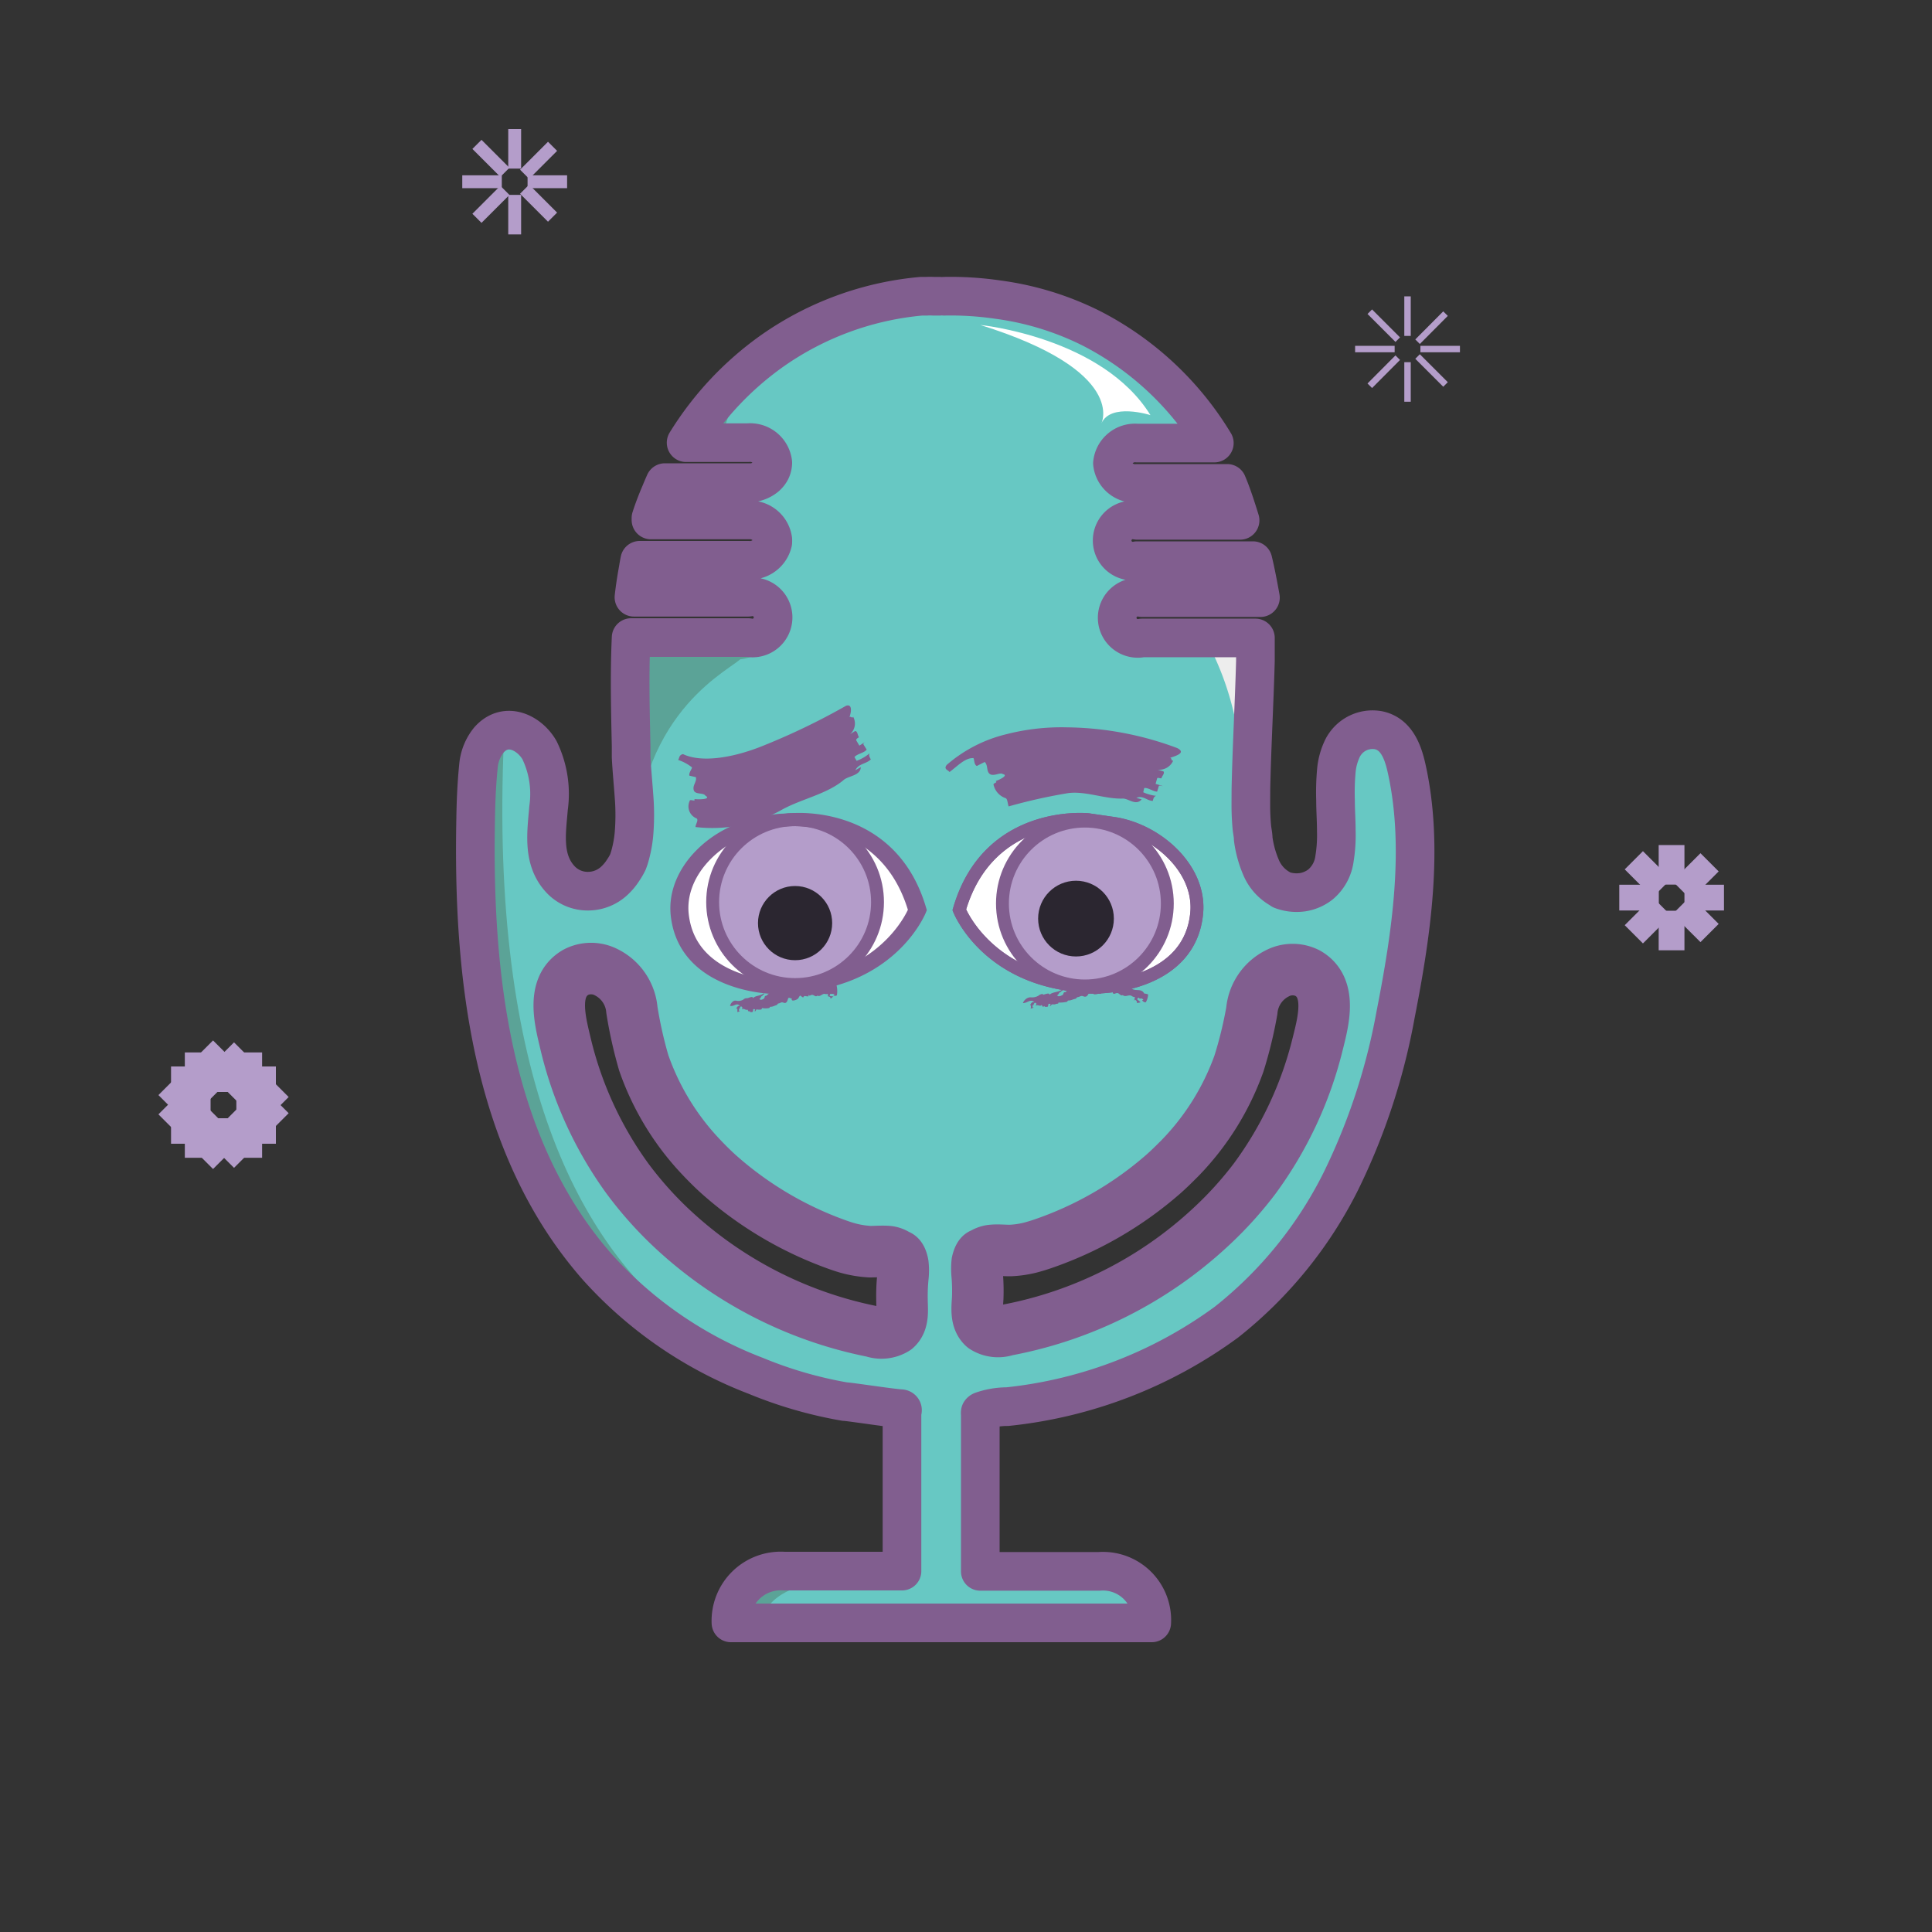 <svg xmlns="http://www.w3.org/2000/svg" viewBox="0 0 150 150"><rect x="0" y="0" width="150" height="150" fill="#333333" stroke="none"/><defs><style>.cls-1{isolation:isolate;}.cls-2{fill:#67c8c3;}.cls-10,.cls-15,.cls-3{fill:#5ba397;}.cls-11,.cls-12,.cls-13,.cls-14,.cls-16,.cls-19,.cls-22,.cls-4,.cls-5,.cls-8{fill:none;}.cls-4,.cls-5{stroke:#67c8c3;}.cls-11,.cls-12,.cls-13,.cls-14,.cls-15,.cls-4,.cls-5,.cls-6,.cls-7,.cls-8{stroke-miterlimit:10;}.cls-13,.cls-4{stroke-width:0.5px;}.cls-20,.cls-6{fill:#fff;}.cls-19,.cls-22,.cls-6,.cls-7,.cls-8{stroke:#815e8f;}.cls-7{fill:#b49dca;}.cls-9{fill:#ededed;mix-blend-mode:screen;}.cls-10,.cls-15{stroke:#5ba397;stroke-width:0.25px;}.cls-10,.cls-19,.cls-22{stroke-linecap:round;stroke-linejoin:round;}.cls-11,.cls-12,.cls-13,.cls-14{stroke:#b49dca;}.cls-11{stroke-width:6px;}.cls-12{stroke-width:2px;}.cls-17{opacity:0.25;mix-blend-mode:darken;}.cls-18{fill:#815e8f;}.cls-19{stroke-width:3px;}.cls-21{opacity:0.76;}.cls-22{stroke-width:4px;}</style></defs><title>Artboard 1</title><g class="cls-1"><g id="Layer_1" data-name="Layer 1"><path class="cls-2" d="M72.94,23h-.47a4.58,4.58,0,0,0-.53,0H71.8l-.27,0A23.82,23.82,0,0,0,60,27.21a24.45,24.45,0,0,0-6.73,7.16h4.79A1.77,1.77,0,0,1,60,35.93a1.44,1.44,0,0,1-.15.61,1.59,1.59,0,0,1-.41.5,2.18,2.18,0,0,1-.95.43l-.28,0H51.62c-.11.25-.22.5-.32.75-.28.65-.54,1.31-.76,2l0,.15h7.6A1.78,1.78,0,0,1,60,41.89a1.48,1.48,0,0,1,0,.21,1.82,1.82,0,0,1-1.9,1.4H49.67c-.05.24-.09.49-.13.73-.13.71-.24,1.43-.32,2.14h8.87a1.6,1.6,0,1,1,0,3.13H49c-.13,2.8-.06,5.63,0,8.41,0,.29,0,.57,0,.86.05,1,.15,2,.22,3a17.92,17.92,0,0,1,0,3,9.48,9.48,0,0,1-.26,1.49,5.75,5.75,0,0,1-.21.67,4.77,4.77,0,0,1-.36.62,4.23,4.23,0,0,1-.69.83,3,3,0,0,1-2,.81,2.89,2.89,0,0,1-2.26-1c-1.35-1.53-1-3.62-.85-5.46a7.78,7.78,0,0,0-.7-4.48c-.76-1.34-2.6-2.3-3.93-.8a3.71,3.71,0,0,0-.81,2c-.14,1.38-.2,2.76-.22,4.14C36.69,75.68,38.11,89,46.41,98.41a31.8,31.8,0,0,0,12.27,8.41,32.59,32.59,0,0,0,6.91,2c.31,0,3.54.5,4.35.55.1,0,.18.1.09.21v12.4l-9.15,0A3.87,3.87,0,0,0,56.75,126H89.42A3.79,3.79,0,0,0,85.34,122H76.11v-3q0-4.61,0-9.22a.32.32,0,0,1,0-.14.24.24,0,0,1,.11-.09,6.07,6.07,0,0,1,2-.34,34.85,34.85,0,0,0,17-6.56,32.36,32.36,0,0,0,8.88-10.93,49.3,49.3,0,0,0,4.25-12.93c1.21-6.17,2.25-13,.84-19.22-.28-1.22-.78-2.57-2.14-2.87a2.6,2.6,0,0,0-2.63,1.08,2.26,2.26,0,0,0-.16.26,5,5,0,0,0-.51,1.84,18.79,18.79,0,0,0-.06,2.25c0,.79.06,1.58.06,2.37a11.31,11.31,0,0,1-.14,2.17,3.13,3.13,0,0,1-1.09,2,3,3,0,0,1-1.38.6,3.27,3.27,0,0,1-1.64-.18L99.37,69a3.43,3.43,0,0,1-1.49-1.72,8.38,8.38,0,0,1-.58-2.14c0-.3-.08-.61-.11-.94s-.06-.82-.07-1.24,0-1.13,0-1.69c.07-3.3.26-6.63.35-9.94v-.57c0-.41,0-.82,0-1.23H88.67a1.6,1.6,0,1,1,0-3.13h9.19c-.18-1-.37-2-.58-2.87h-9a1.6,1.6,0,1,1,0-3.13h8c-.31-1-.63-2-1-2.87h-7a1.76,1.76,0,0,1-1.91-1.56,1.76,1.76,0,0,1,1.91-1.57h6a23.88,23.88,0,0,0-9.55-8.91,23,23,0,0,0-7.27-2.23A25.28,25.28,0,0,0,73.3,23M70.1,98.14a4.35,4.35,0,0,1,0,1,14.88,14.88,0,0,0-.07,1.76c0,.76.16,1.71-.48,2.27a2.09,2.09,0,0,1-1.79.21A31.92,31.92,0,0,1,52,95.22a28.83,28.83,0,0,1-3.31-3.75,29.37,29.37,0,0,1-4.81-10.56c-.41-1.73-1.09-4.34.84-5.43a2.57,2.57,0,0,1,2.34,0,3.61,3.61,0,0,1,2,2.93,33.89,33.89,0,0,0,.92,4.11,20.37,20.37,0,0,0,4.53,7.39c.4.42.81.83,1.24,1.22A28,28,0,0,0,65,96.63c.28.1.55.19.83.27a8.25,8.25,0,0,0,1.71.28c.48,0,1-.05,1.47,0a1.55,1.55,0,0,1,.69.28C70,97.48,70.1,98.14,70.1,98.14Zm6.25-.66a.54.54,0,0,1,.15-.15.92.92,0,0,1,.43-.11c.53,0,1.06,0,1.59,0a10.26,10.26,0,0,0,1.55-.27,16.78,16.78,0,0,0,3-1.11,29.69,29.69,0,0,0,7.43-4.71c.43-.39.85-.8,1.25-1.22a20.51,20.51,0,0,0,4.53-7.39,38.15,38.15,0,0,0,.92-4.11,3.59,3.59,0,0,1,2-2.93,2.55,2.55,0,0,1,2.33,0c1.94,1.09,1.25,3.7.85,5.43a29.22,29.22,0,0,1-4.82,10.56,28.11,28.11,0,0,1-3.31,3.75,31.85,31.85,0,0,1-15.76,8.11,2.09,2.09,0,0,1-1.79-.21c-.64-.56-.51-1.51-.48-2.27,0-.54,0-1.08,0-1.62a8.33,8.33,0,0,1,0-1.22S76.17,97.48,76.35,97.48Z"/><path class="cls-3" d="M48.91,51.19h8.27a2.78,2.78,0,0,0,2.42-1.3A2.93,2.93,0,0,0,60,48.42,2,2,0,0,1,58.07,50H48.94Z"/><path class="cls-4" d="M93.72,49.5c1.23,9.6.63,22.65-2.31,40.39,0,0,4-4.78,5-7.87a.64.64,0,0,0,0-.07,4.64,4.64,0,0,0,.12-.47.32.32,0,0,0,0-.14"/><path class="cls-5" d="M97.19,64.19v0l.28-12.87v-.57"/><path class="cls-6" d="M60.6,63.72a5.81,5.81,0,0,0-1.2.26c-3.38.51-6.83,3.58-6.42,7.08.68,5.83,8.47,6,10.15,5.34,6.44-1,8.3-5.76,8.3-5.76-2.28-7.82-10-7-10-7A5.2,5.2,0,0,0,60.6,63.72Z"/><circle class="cls-7" cx="61.73" cy="70.04" r="6.4"/><path class="cls-8" d="M60.15,63.73A6.54,6.54,0,0,0,59,64c-3.38.51-6.83,3.59-6.42,7.09.68,5.82,8.47,6,10.15,5.34,6.44-1,8.29-5.76,8.29-5.76-2.27-7.82-10-7-10-7A5.07,5.07,0,0,0,60.15,63.73Z"/><path class="cls-9" d="M96.89,50c0,5.4-.52,11.36-.52,11.36A22.79,22.79,0,0,0,93.81,50Z"/><path class="cls-10" d="M59.16,125.46s.44-2.93,6.91-2.93a38.35,38.35,0,0,0-6.14.09,3,3,0,0,0-2.6,2.84Z"/><path class="cls-10" d="M69.66,108.38c-1.59-.24-33,2.2-30.66-51l-.62.27c-.73.66-.67,1.63-.76,2.52-.82,7.89-2.41,46.84,32.45,48.48C69.72,108.7,70.56,108.51,69.66,108.38Z"/><path class="cls-6" d="M83.54,76.57a3.44,3.44,0,0,1-.77-.17c-6.43-1-8.29-5.76-8.29-5.76,2.27-7.82,10-7,10-7l2,.29c3.38.51,6.83,3.58,6.42,7.08C92.32,76.24,86.09,76.92,83.54,76.57Z"/><circle class="cls-7" cx="84.23" cy="70.15" r="6.4"/><path class="cls-8" d="M83.54,76.57a3.44,3.44,0,0,1-.77-.17c-6.43-1-8.29-5.76-8.29-5.76,2.27-7.82,10-7,10-7l2,.29c3.38.51,6.83,3.58,6.42,7.08C92.32,76.24,86.09,76.92,83.54,76.57Z"/><path class="cls-3" d="M60.53,42.45c0,.14,0,.27-.05.39A2.85,2.85,0,0,1,57.64,45H50c.1-.62.18-.91.21-1.17h8.42A1.82,1.82,0,0,0,60.53,42.45Z"/><path class="cls-3" d="M60.5,36.38a2.63,2.63,0,0,1-.57,1.69,2.77,2.77,0,0,1-2.16,1H51.62A6.86,6.86,0,0,1,52,38h6.59l.28,0a1.68,1.68,0,0,0,1-.43,1.59,1.59,0,0,0,.41-.5A2.06,2.06,0,0,0,60.5,36.38Z"/><line class="cls-11" x1="17.35" y1="84.78" x2="17.35" y2="81.71"/><line class="cls-11" x1="17.35" y1="89.89" x2="17.35" y2="86.82"/><line class="cls-11" x1="18.35" y1="85.8" x2="21.42" y2="85.8"/><line class="cls-11" x1="13.28" y1="85.8" x2="16.35" y2="85.8"/><line class="cls-11" x1="18.12" y1="85.22" x2="20.29" y2="83.05"/><line class="cls-11" x1="18.12" y1="86.38" x2="20.29" y2="88.55"/><line class="cls-11" x1="14.42" y1="88.64" x2="16.59" y2="86.47"/><line class="cls-11" x1="14.42" y1="82.9" x2="16.59" y2="85.07"/><line class="cls-12" x1="129.78" y1="68.68" x2="129.78" y2="65.61"/><line class="cls-12" x1="129.78" y1="73.78" x2="129.78" y2="70.71"/><line class="cls-12" x1="130.78" y1="69.69" x2="133.85" y2="69.69"/><line class="cls-12" x1="125.72" y1="69.69" x2="128.79" y2="69.69"/><line class="cls-12" x1="130.56" y1="69.12" x2="132.73" y2="66.95"/><line class="cls-12" x1="130.56" y1="70.27" x2="132.73" y2="72.44"/><line class="cls-12" x1="126.85" y1="72.54" x2="129.02" y2="70.37"/><line class="cls-12" x1="126.85" y1="66.79" x2="129.02" y2="68.96"/><line class="cls-13" x1="109.28" y1="26.08" x2="109.28" y2="23.01"/><line class="cls-13" x1="109.28" y1="31.19" x2="109.28" y2="28.12"/><line class="cls-13" x1="110.28" y1="27.1" x2="113.35" y2="27.1"/><line class="cls-13" x1="105.21" y1="27.1" x2="108.28" y2="27.1"/><line class="cls-13" x1="110.06" y1="26.53" x2="112.23" y2="24.35"/><line class="cls-13" x1="110.06" y1="27.68" x2="112.23" y2="29.85"/><line class="cls-13" x1="106.35" y1="29.95" x2="108.52" y2="27.77"/><line class="cls-13" x1="106.35" y1="24.2" x2="108.52" y2="26.37"/><line class="cls-14" x1="39.96" y1="13.09" x2="39.96" y2="10.02"/><line class="cls-14" x1="39.96" y1="18.2" x2="39.96" y2="15.13"/><line class="cls-14" x1="40.96" y1="14.11" x2="44.03" y2="14.11"/><line class="cls-14" x1="35.89" y1="14.11" x2="38.96" y2="14.11"/><line class="cls-14" x1="40.73" y1="13.53" x2="42.9" y2="11.36"/><line class="cls-14" x1="40.73" y1="14.69" x2="42.9" y2="16.86"/><line class="cls-14" x1="37.03" y1="16.95" x2="39.2" y2="14.78"/><line class="cls-14" x1="37.03" y1="11.21" x2="39.2" y2="13.38"/><path class="cls-10" d="M54.11,33.86c-.17-.2,3.35-5.55,10.37-8.52,0,0-9.29,5.47-8.21,8.52Z"/><path class="cls-15" d="M49.3,50.73h8.1c1.34.38-5.88,2.21-7.81,11.51C49.59,62.24,49,51.05,49.3,50.73Z"/><line class="cls-16" x1="17.35" y1="16.98" x2="16.4" y2="7.62"/><g class="cls-17"><rect class="cls-18" x="-176.65" y="-77.41" width="218.72" height="0.83" transform="translate(-169.32 -83.85) rotate(135)"/><rect class="cls-18" x="-174.54" y="-75.3" width="218.72" height="0.83" transform="translate(-164.22 -81.74) rotate(135)"/><rect class="cls-18" x="-172.43" y="-73.19" width="218.72" height="0.83" transform="translate(-159.13 -79.63) rotate(135)"/><rect class="cls-18" x="-170.32" y="-71.08" width="218.72" height="0.83" transform="translate(-154.03 -77.52) rotate(135)"/><rect class="cls-18" x="-168.21" y="-68.97" width="218.72" height="0.83" transform="translate(-148.94 -75.41) rotate(135)"/><rect class="cls-18" x="-166.1" y="-66.86" width="218.72" height="0.83" transform="translate(-143.84 -73.3) rotate(135)"/><rect class="cls-18" x="-163.99" y="-64.75" width="218.72" height="0.83" transform="translate(-138.75 -71.19) rotate(135)"/><rect class="cls-18" x="-161.88" y="-62.64" width="218.72" height="0.83" transform="translate(-133.65 -69.08) rotate(135)"/><rect class="cls-18" x="-159.77" y="-60.53" width="218.72" height="0.83" transform="translate(-128.56 -66.97) rotate(135)"/><rect class="cls-18" x="-157.66" y="-58.41" width="218.72" height="0.83" transform="translate(-123.46 -64.86) rotate(135)"/><rect class="cls-18" x="-155.55" y="-56.3" width="218.72" height="0.83" transform="translate(-118.37 -62.75) rotate(135)"/><rect class="cls-18" x="-153.44" y="-54.19" width="218.72" height="0.83" transform="translate(-113.27 -60.64) rotate(135)"/><rect class="cls-18" x="-151.33" y="-52.08" width="218.72" height="0.83" transform="translate(-108.18 -58.53) rotate(135)"/><rect class="cls-18" x="-149.22" y="-49.97" width="218.72" height="0.83" transform="translate(-103.08 -56.42) rotate(135)"/><rect class="cls-18" x="-147.1" y="-47.86" width="218.72" height="0.83" transform="translate(-97.99 -54.31) rotate(135)"/><rect class="cls-18" x="-144.99" y="-45.75" width="218.72" height="0.83" transform="translate(-92.89 -52.2) rotate(135)"/><rect class="cls-18" x="-142.88" y="-43.64" width="218.72" height="0.83" transform="translate(-87.8 -50.09) rotate(135)"/><rect class="cls-18" x="-140.77" y="-41.53" width="218.72" height="0.83" transform="translate(-82.7 -47.98) rotate(135)"/><rect class="cls-18" x="-138.66" y="-39.42" width="218.72" height="0.83" transform="translate(-77.61 -45.87) rotate(135)"/></g><path class="cls-19" d="M72.94,23h-.47a4.58,4.58,0,0,0-.53,0H71.8l-.27,0A23.82,23.82,0,0,0,60,27.21a24.45,24.45,0,0,0-6.73,7.16h4.79A1.77,1.77,0,0,1,60,35.93a1.44,1.44,0,0,1-.15.61,1.59,1.59,0,0,1-.41.5,2.18,2.18,0,0,1-.95.43l-.28,0H51.62c-.11.25-.22.5-.32.75-.28.65-.54,1.31-.76,2l0,.15h7.6A1.78,1.78,0,0,1,60,41.89a1.48,1.48,0,0,1,0,.21,1.82,1.82,0,0,1-1.9,1.4H49.67c-.05.24-.09.49-.13.73-.13.71-.24,1.43-.32,2.14h8.87a1.6,1.6,0,1,1,0,3.13H49c-.13,2.8-.06,5.63,0,8.41,0,.29,0,.57,0,.86.05,1,.15,2,.22,3a17.92,17.92,0,0,1,0,3,9.48,9.48,0,0,1-.26,1.49,5.75,5.75,0,0,1-.21.67,4.77,4.77,0,0,1-.36.62,4.23,4.23,0,0,1-.69.83,3,3,0,0,1-2,.81,2.89,2.89,0,0,1-2.26-1c-1.35-1.53-1-3.62-.85-5.46a7.78,7.78,0,0,0-.7-4.48c-.76-1.34-2.6-2.3-3.93-.8a3.71,3.71,0,0,0-.81,2c-.14,1.38-.2,2.76-.22,4.14C36.69,75.68,38.11,89,46.41,98.41a31.8,31.8,0,0,0,12.27,8.41,32.59,32.59,0,0,0,6.91,2c.31,0,3.54.5,4.35.55.1,0,.18.1.09.21v12.4l-9.15,0A3.87,3.87,0,0,0,56.75,126H89.42A3.79,3.79,0,0,0,85.34,122H76.11v-3q0-4.61,0-9.22a.32.32,0,0,1,0-.14.24.24,0,0,1,.11-.09,6.07,6.07,0,0,1,2-.34,34.85,34.85,0,0,0,17-6.56,32.36,32.36,0,0,0,8.88-10.93,49.3,49.3,0,0,0,4.25-12.93c1.21-6.17,2.25-13,.84-19.22-.28-1.22-.78-2.57-2.14-2.87a2.6,2.6,0,0,0-2.63,1.08,2.26,2.26,0,0,0-.16.26,5,5,0,0,0-.51,1.84,18.79,18.79,0,0,0-.06,2.25c0,.79.06,1.58.06,2.37a11.31,11.31,0,0,1-.14,2.17,3.13,3.13,0,0,1-1.09,2,3,3,0,0,1-1.38.6,3.27,3.27,0,0,1-1.64-.18L99.37,69a3.43,3.43,0,0,1-1.49-1.72,8.38,8.38,0,0,1-.58-2.14c0-.3-.08-.61-.11-.94s-.06-.82-.07-1.24,0-1.13,0-1.69c.07-3.3.26-6.63.35-9.94v-.57c0-.41,0-.82,0-1.23H88.67a1.6,1.6,0,1,1,0-3.13h9.19c-.18-1-.37-2-.58-2.87h-9a1.6,1.6,0,1,1,0-3.13h8c-.31-1-.63-2-1-2.87h-7a1.76,1.76,0,0,1-1.91-1.56,1.76,1.76,0,0,1,1.91-1.57h6a23.88,23.88,0,0,0-9.55-8.91,23,23,0,0,0-7.27-2.23A25.28,25.28,0,0,0,73.3,23"/><path class="cls-18" d="M87.18,62c-1.43.06-3.05-.67-4.44-.39a41.66,41.66,0,0,0-4.43,1c-.08-.21-.08-.57-.23-.64a1.43,1.43,0,0,1-.93-1c-.1-.2.36-.18.15-.33.39-.13,1-.46.56-.54-.2-.16-.7.2-1,0s-.13-.7-.41-.94l-.61.31c-.27-.12-.16-.69-.32-.61-.62,0-1.19.63-1.8,1.08-.13-.18-.47-.21-.22-.55A11,11,0,0,1,78.15,57a17.24,17.24,0,0,1,4.66-.53,25.1,25.1,0,0,1,8.59,1.61c.68.35,0,.58-.59.77.19-.06.09.26.28.2a1.19,1.19,0,0,1-1.2.71l.44.13c.12.15-.1.33-.16.54-.15,0-.29-.08-.33,0l-.12.43.57.17c-.14,0-.29-.08-.32,0l-.13.43c-.31,0-.67-.31-1-.28l-.08.33a3.36,3.36,0,0,0,1,.28c-.17.06-.2.17-.26.39-.44,0-.77-.46-1.27-.23l.41.11C88.2,62.59,87.63,62,87.18,62Z"/><path class="cls-18" d="M65.51,60.55c-1.28,1.1-3.3,1.48-4.81,2.32A11,11,0,0,1,54,64.21c0-.22.26-.54.08-.67a1,1,0,0,1-.54-1.34c0-.21.5.1.37-.16.5.05,1.33,0,.85-.27-.14-.25-.8-.05-.9-.43s.25-.64.17-1l-.51-.12c-.06-.25.3-.63.18-.66A3.53,3.53,0,0,0,52.65,59c.06-.09.08-.21.13-.3a.38.38,0,0,1,.25-.15c1.39.66,3.7.32,5.94-.54a52.78,52.78,0,0,0,6.71-3.21c.46-.17.46.38.26.91.06-.17.24.11.3-.06A1.09,1.09,0,0,1,66,57l.39-.24c.19,0,.18.29.3.48-.13.08-.26.16-.2.26l.23.39.54-.34c-.14.09-.27.17-.21.27l.24.38c-.21.27-.74.32-.95.58l.17.29a3.37,3.37,0,0,0,1-.58c-.07.18,0,.28.1.47-.36.36-.94.31-1.2.84l.42-.24C66.82,60.22,65.89,60.23,65.51,60.55Z"/><path class="cls-20" d="M76.11,25.23s9.47.94,13.21,7c0,0-3.12-1-3.82.67C85.5,32.92,87.63,28.82,76.11,25.23Z"/><path class="cls-18" d="M64.88,76.28a.62.62,0,0,0-.24.08c-.3-.27-.55.14-.87,0s-.51,0-.79-.07c-.11.39-.55-.07-.76.19-.14,0-.2.21-.1.27-.19,0-.14-.15-.3-.07l0-.14c-.06,0-.12-.1-.19-.07l-.06.14c-.2-.14-.29.14-.5.07.14.08,0,.08,0,.19,0,0-.16-.06-.12-.11-.18,0-.3.23-.42,0l-.06.07c-.09.1-.19,0-.29,0V77A.21.21,0,0,1,60,77c-.17,0-.35.19-.51.31-.18,0-.07.16-.21.24s-.25.11-.33,0c.13,0,.11-.24.26-.23-.07-.06.23-.13.08-.2-.24.22-.62.15-.83.38,0-.21-.34,0-.45,0l0,0a.38.38,0,0,0-.3.11.77.77,0,0,1-.53.09c-.27-.08-.46.23-.5.39.32.09.48-.28.77,0-.2,0-.19.08-.3.22l.1,0,0,.06s0,.14,0,.21l.21-.07c-.13,0-.08-.13-.07-.21h.12s-.12,0-.05-.1.1-.06.17,0l0,.18c.1-.16.29.11.4,0l.08.14.13,0v.06l.16,0c.08-.05.07-.13.07-.19s.12-.06.16,0l-.05.12h.07s.05-.08.06-.12.11,0,.23,0,.23,0,.21-.13a1.4,1.4,0,0,0,.58,0l.06-.09c.23,0,.3-.08.52-.14v0l.1-.12c.18,0,.22-.15.43-.06s.29-.12.34-.3.23,0,.32,0l-.05.07.08.06c.13,0,.14,0,.31-.07s.18-.22.28-.32l.23.16v0c.13-.2.1-.09.42-.09v-.12c.1.13.15,0,.29,0s.27.2.4.06c.23.12.38-.18.59-.13s.24-.08.23.11h0v.19l0-.13c.07.06.18,0,.21.2l.23-.19a.2.2,0,0,1-.13,0v0s-.16,0-.2-.07l.07,0c-.07,0,0-.1,0-.11s.12,0,.25,0,.06.05,0,.08.23.13.27,0v0A1.89,1.89,0,0,0,64.88,76.28Z"/><path class="cls-18" d="M89.14,77.21a.82.82,0,0,0-.3-.07c-.24-.45-.68-.13-1-.41a6.33,6.33,0,0,1-.93-.3c-.2.38-.65-.21-.94,0-.17,0-.26.18-.15.26-.22,0-.15-.17-.34-.12l.07-.13c-.06,0-.13-.11-.21-.09l-.1.14c-.22-.15-.34.12-.58,0,.16.1-.07.08,0,.19,0-.06-.18-.07-.14-.11-.2,0-.36.22-.5,0l-.06.06c-.12.1-.23,0-.35,0v.08a.28.28,0,0,1-.29,0c-.21,0-.42.19-.61.32-.21,0-.08.16-.25.24s-.3.13-.39,0c.16-.05.13-.26.31-.25-.08-.06.27-.13.1-.2-.29.23-.72.17-1,.41,0-.2-.39,0-.51,0l0-.06a.55.55,0,0,0-.35.14,1,1,0,0,1-.61.12c-.31,0-.54.28-.59.45.36,0,.56-.34.89-.09-.23,0-.22.09-.35.25l.11,0-.05.06c.06.06,0,.15,0,.21l.25-.08c-.16,0-.09-.13-.08-.21l.14,0s-.13,0-.05-.1.11-.07.19,0l-.06.19c.12-.18.34.08.46-.09l.1.15.14-.06v.06l.19,0c.09,0,.08-.13.09-.19s.14-.07.18,0l-.07.12h.09c-.06,0,.06-.08.07-.12.18,0,.13,0,.26,0,.1-.09.28,0,.25-.14a2.83,2.83,0,0,0,.67-.06l.08-.1c.26,0,.35-.09.6-.14v0l.12-.12c.2,0,.26-.16.49-.06s.35-.11.42-.29.27,0,.37,0l-.06.06.08.07c.15,0,.16,0,.36-.05.27.08.23-.19.36-.29l.25.19v0c.18-.18.14-.09.49,0V77.1c.1.14.18,0,.34,0s.26.25.43.16c.23.19.48-.08.7.07s.28,0,.22.2h0l-.05.18.08-.11c.06.07.18.12.15.28l.3-.06a.25.25,0,0,1-.12-.11l0,0s-.16-.09-.18-.17h.08c0-.08,0-.08.07-.08.11.16.14,0,.27.09s.06.09,0,.1.18.24.28.15v0A1.33,1.33,0,0,0,89.14,77.21Z"/><circle class="cls-21" cx="61.73" cy="71.67" r="2.88"/><circle class="cls-21" cx="83.54" cy="71.32" r="2.94"/><path class="cls-22" d="M70.1,98.14a4.35,4.35,0,0,1,0,1,14.88,14.88,0,0,0-.07,1.76c0,.76.16,1.71-.48,2.27a2.09,2.09,0,0,1-1.79.21A31.92,31.92,0,0,1,52,95.22a28.83,28.83,0,0,1-3.31-3.75,29.37,29.37,0,0,1-4.81-10.56c-.41-1.73-1.09-4.34.84-5.43a2.57,2.57,0,0,1,2.34,0,3.61,3.61,0,0,1,2,2.93,33.89,33.89,0,0,0,.92,4.11,20.37,20.37,0,0,0,4.53,7.39c.4.42.81.83,1.24,1.22A28,28,0,0,0,65,96.63c.28.1.55.19.83.27a8.25,8.25,0,0,0,1.71.28c.48,0,1-.05,1.47,0a1.55,1.55,0,0,1,.69.28C70,97.48,70.1,98.14,70.1,98.14Z"/><path class="cls-22" d="M76.25,97.36a1.66,1.66,0,0,1,.69-.27c.49-.06,1,0,1.47,0a7.61,7.61,0,0,0,1.71-.26c.28-.08.55-.16.84-.26a28,28,0,0,0,9.39-5.44c.43-.38.84-.79,1.25-1.2a20.36,20.36,0,0,0,4.59-7.35,32.49,32.49,0,0,0,1-4.1,3.61,3.61,0,0,1,2-2.92,2.57,2.57,0,0,1,2.34,0c1.92,1.1,1.22,3.71.79,5.43a29.49,29.49,0,0,1-4.91,10.52A28.8,28.8,0,0,1,94,95.27a31.89,31.89,0,0,1-15.85,8,2.07,2.07,0,0,1-1.78-.22c-.64-.57-.5-1.52-.46-2.28A14.86,14.86,0,0,0,75.87,99a5.06,5.06,0,0,1,0-1S76,97.36,76.25,97.36Z"/></g></g></svg>